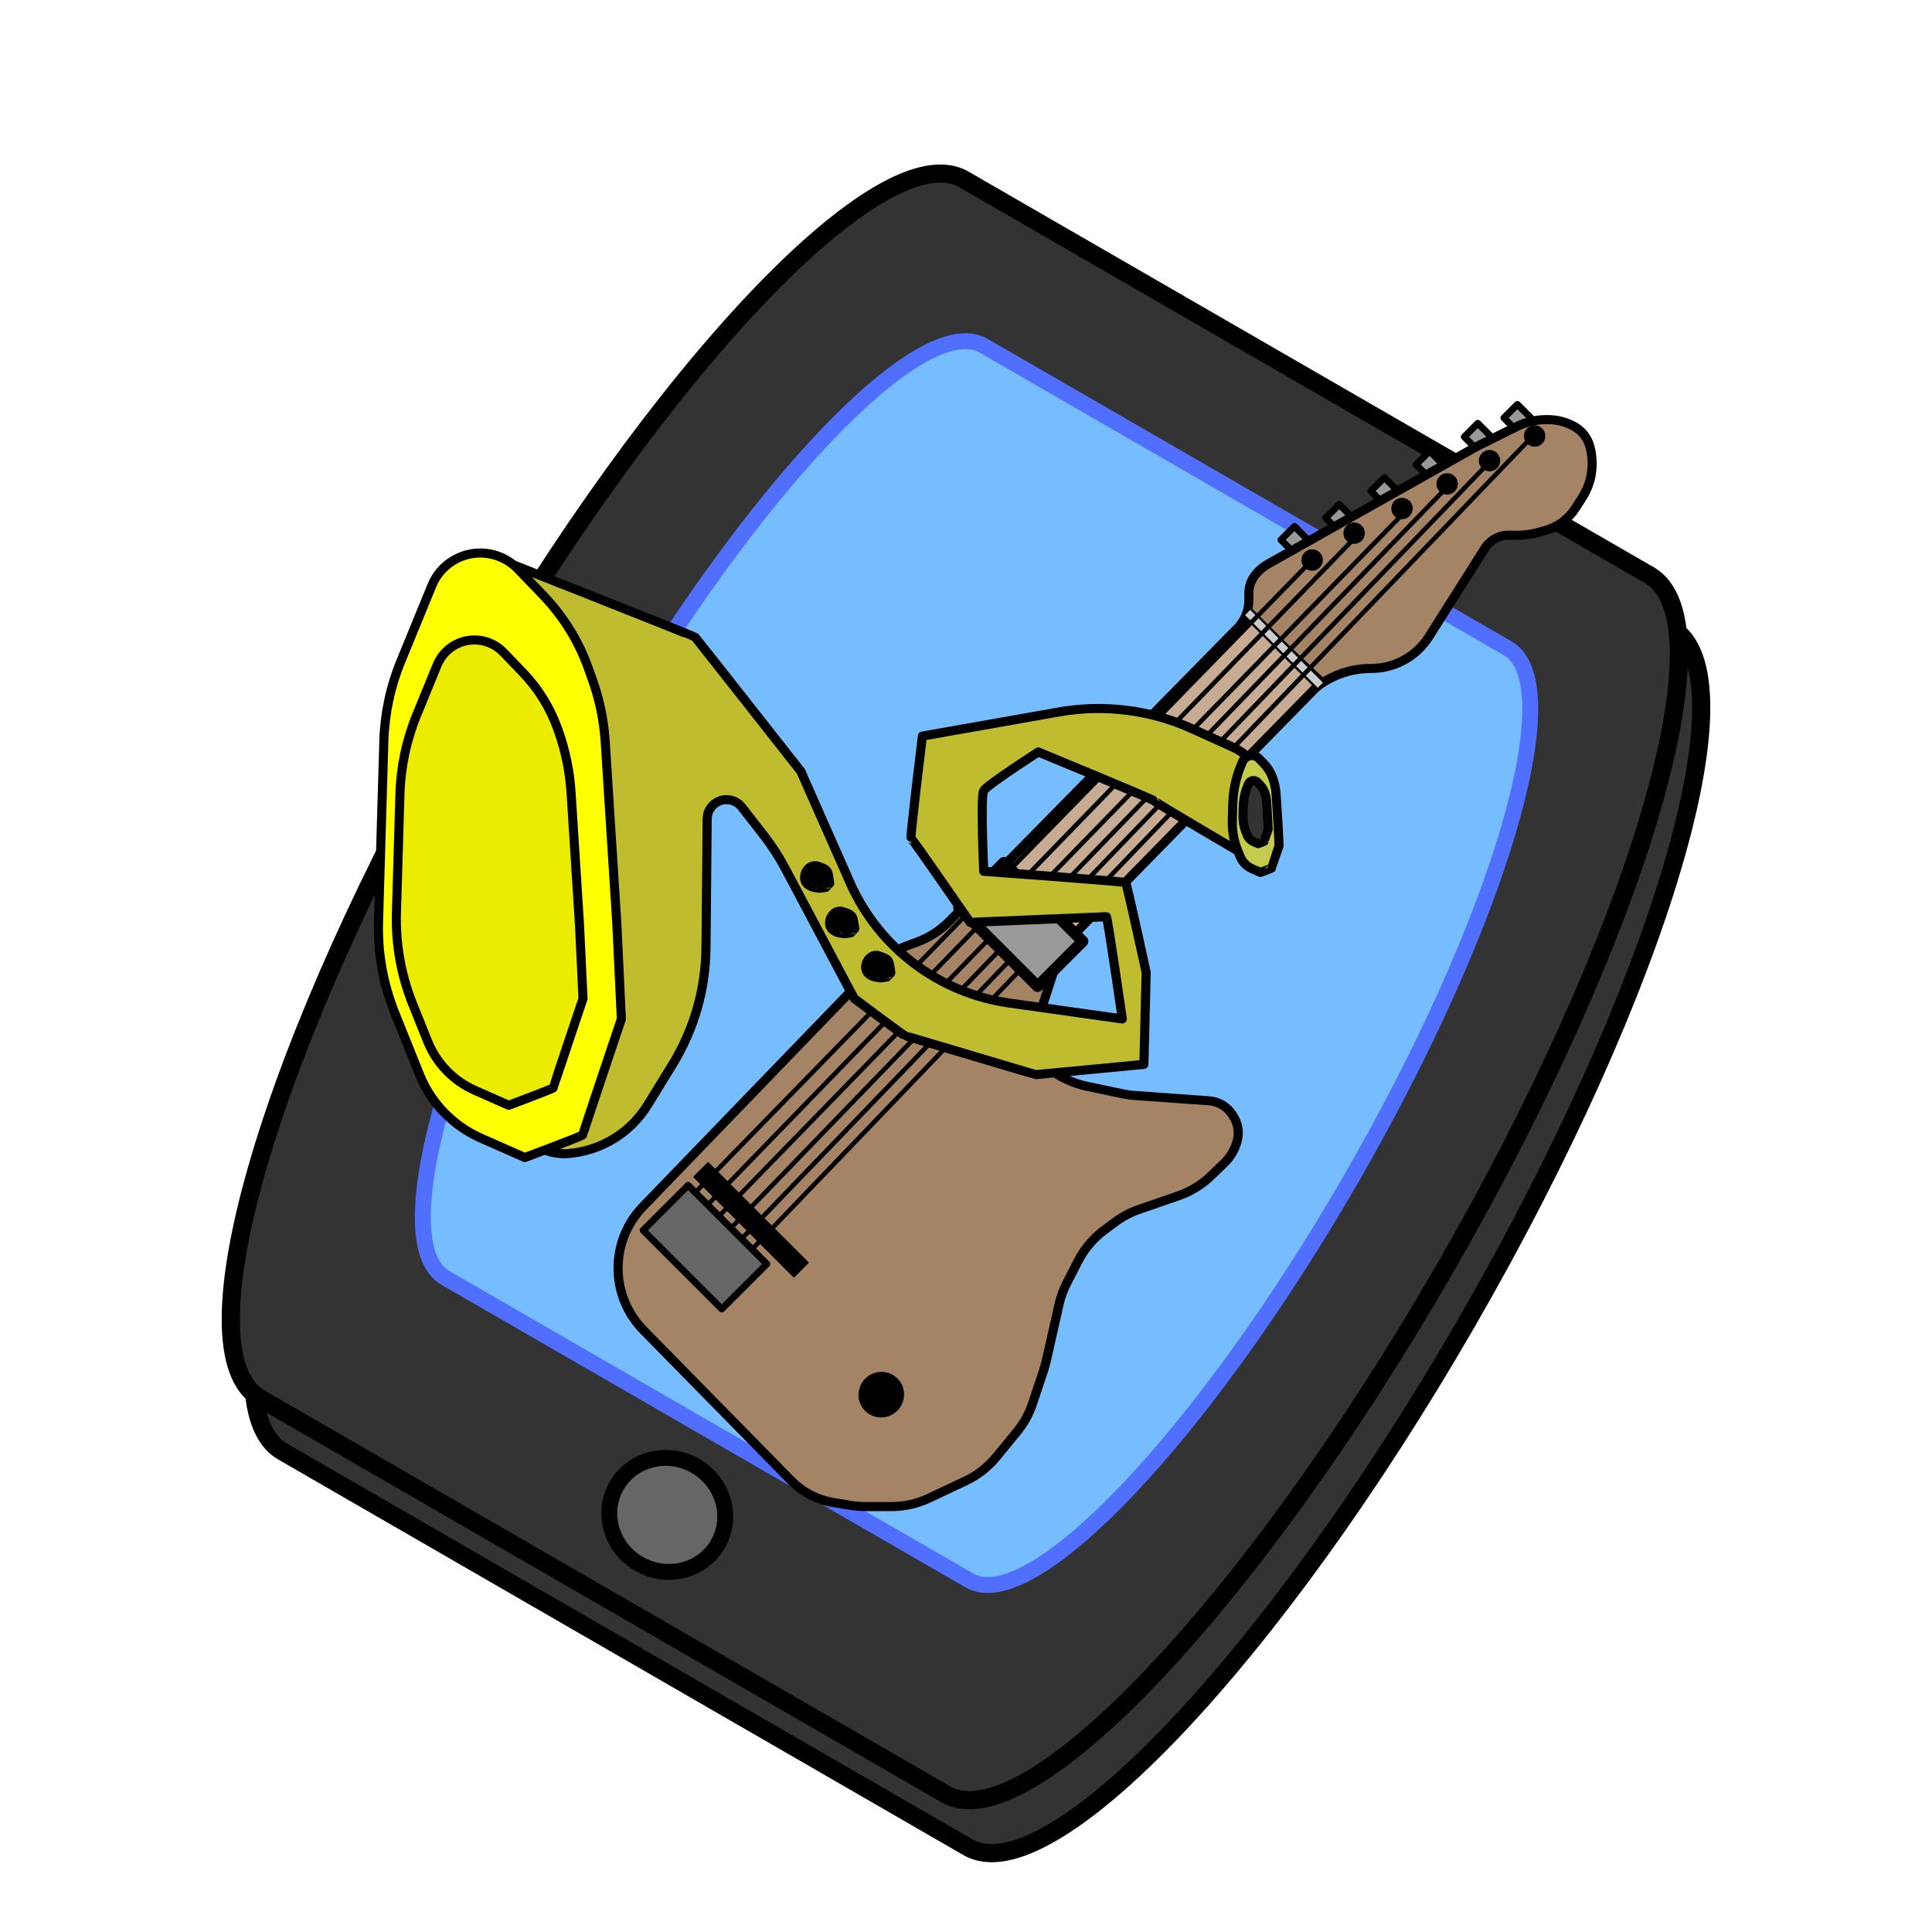 <?xml version="1.0" encoding="UTF-8" standalone="no"?>
<!DOCTYPE svg PUBLIC "-//W3C//DTD SVG 1.1//EN" "http://www.w3.org/Graphics/SVG/1.1/DTD/svg11.dtd">
<svg xmlns:dc="http://purl.org/dc/elements/1.1/" xmlns:xl="http://www.w3.org/1999/xlink" version="1.1" xmlns="http://www.w3.org/2000/svg" viewBox="0 0 850.394 850.394" width="850.394" height="850.394">
  <defs/>
  <g id="instrument" fill="none" stroke-opacity="1" stroke="none" stroke-dasharray="none" fill-opacity="1">
    <title>instrument</title>
    <g id="instrument: Layer 2">
      <title>Layer 2</title>
      <g id="Graphic_63">
        <path d="M 434.172 102.352 L 735.833 276.516 C 771.515 297.117 731.084 434.026 645.584 582.115 C 560.084 730.205 461.734 833.674 426.052 813.073 L 124.39 638.909 C 88.708 618.308 129.14 481.399 214.639 333.309 C 300.139 185.22 398.489 81.751 434.172 102.352 Z" fill="#333"/>
        <path d="M 434.172 102.352 L 735.833 276.516 C 771.515 297.117 731.084 434.026 645.584 582.115 C 560.084 730.205 461.734 833.674 426.052 813.073 L 124.39 638.909 C 88.708 618.308 129.14 481.399 214.639 333.309 C 300.139 185.22 398.489 81.751 434.172 102.352 Z" stroke="black" stroke-linecap="round" stroke-linejoin="round" stroke-width="8"/>
      </g>
      <g id="Graphic_62">
        <path d="M 424.342 79.018 L 726.004 253.183 C 761.686 273.784 721.254 410.692 635.755 558.782 C 550.255 706.872 451.905 810.341 416.222 789.74 L 114.561 615.576 C 78.879 594.974 119.31 458.066 204.81 309.976 C 290.31 161.886 388.66 58.417 424.342 79.018 Z" fill="#333"/>
        <path d="M 424.342 79.018 L 726.004 253.183 C 761.686 273.784 721.254 410.692 635.755 558.782 C 550.255 706.872 451.905 810.341 416.222 789.74 L 114.561 615.576 C 78.879 594.974 119.31 458.066 204.81 309.976 C 290.31 161.886 388.66 58.417 424.342 79.018 Z" stroke="black" stroke-linecap="round" stroke-linejoin="round" stroke-width="8"/>
      </g>
      <g id="Graphic_61">
        <path d="M 432.938 152.174 L 663.621 285.358 C 690.907 301.112 659.989 405.807 594.607 519.052 C 529.225 632.297 454.016 711.42 426.729 695.666 L 196.047 562.482 C 168.76 546.728 199.679 442.033 265.061 328.788 C 330.443 215.543 405.652 136.42 432.938 152.174 Z" fill="#76bdff"/>
        <path d="M 432.938 152.174 L 663.621 285.358 C 690.907 301.112 659.989 405.807 594.607 519.052 C 529.225 632.297 454.016 711.42 426.729 695.666 L 196.047 562.482 C 168.76 546.728 199.679 442.033 265.061 328.788 C 330.443 215.543 405.652 136.42 432.938 152.174 Z" stroke="#506fff" stroke-linecap="round" stroke-linejoin="round" stroke-width="7"/>
      </g>
      <g id="Graphic_60">
        <path d="M 318.249 660.661 C 322.09 674.098 314.213 687.741 300.656 691.133 C 287.099 694.526 272.995 686.383 269.154 672.946 C 265.314 659.509 273.19 645.866 286.748 642.474 C 300.305 639.081 314.408 647.224 318.249 660.661" fill="#666"/>
        <path d="M 318.249 660.661 C 322.09 674.098 314.213 687.741 300.656 691.133 C 287.099 694.526 272.995 686.383 269.154 672.946 C 265.314 659.509 273.19 645.866 286.748 642.474 C 300.305 639.081 314.408 647.224 318.249 660.661" stroke="black" stroke-linecap="round" stroke-linejoin="round" stroke-width="7"/>
      </g>
      <g id="Graphic_59">
        <path d="M 569.78 231.677 L 575.738 237.634 L 569.78 243.592 L 563.823 237.634 Z" fill="#999"/>
        <path d="M 569.78 231.677 L 575.738 237.634 L 569.78 243.592 L 563.823 237.634 Z" stroke="black" stroke-linecap="round" stroke-linejoin="round" stroke-width="3"/>
      </g>
      <g id="Graphic_58">
        <path d="M 589.48 222.016 L 595.438 227.973 L 589.48 233.931 L 583.523 227.973 Z" fill="#999"/>
        <path d="M 589.48 222.016 L 595.438 227.973 L 589.48 233.931 L 583.523 227.973 Z" stroke="black" stroke-linecap="round" stroke-linejoin="round" stroke-width="3"/>
      </g>
      <g id="Graphic_57">
        <path d="M 609.366 210.207 L 615.323 216.165 L 609.366 222.122 L 603.408 216.165 Z" fill="#999"/>
        <path d="M 609.366 210.207 L 615.323 216.165 L 609.366 222.122 L 603.408 216.165 Z" stroke="black" stroke-linecap="round" stroke-linejoin="round" stroke-width="3"/>
      </g>
      <g id="Graphic_56">
        <path d="M 629.251 198.545 L 635.208 204.503 L 629.251 210.46 L 623.293 204.503 Z" fill="#999"/>
        <path d="M 629.251 198.545 L 635.208 204.503 L 629.251 210.46 L 623.293 204.503 Z" stroke="black" stroke-linecap="round" stroke-linejoin="round" stroke-width="3"/>
      </g>
      <g id="Graphic_55">
        <path d="M 650.473 186.324 L 656.431 192.281 L 650.473 198.239 L 644.516 192.281 Z" fill="#999"/>
        <path d="M 650.473 186.324 L 656.431 192.281 L 650.473 198.239 L 644.516 192.281 Z" stroke="black" stroke-linecap="round" stroke-linejoin="round" stroke-width="3"/>
      </g>
      <g id="Graphic_54">
        <path d="M 667.904 178 L 673.861 183.958 L 667.904 189.915 L 661.946 183.958 Z" fill="#999"/>
        <path d="M 667.904 178 L 673.861 183.958 L 667.904 189.915 L 661.946 183.958 Z" stroke="black" stroke-linecap="round" stroke-linejoin="round" stroke-width="3"/>
      </g>
      <g id="Graphic_53">
        <path d="M 283.235 585.518 L 348.228 651.693 C 353.229 656.785 359.716 660.161 366.756 661.334 L 374.404 662.609 C 376.523 662.962 378.668 663.139 380.816 663.139 L 392.322 663.139 C 398.075 663.139 403.757 661.866 408.96 659.412 L 425.012 651.84 C 430.242 649.374 434.857 645.775 438.524 641.306 L 447.642 630.194 C 450.663 626.512 452.984 622.307 454.491 617.788 L 459.424 602.988 C 459.832 601.766 460.178 600.524 460.463 599.267 L 466.168 574.071 C 466.891 570.875 468.015 567.783 469.512 564.868 L 474.587 554.984 C 477.288 549.724 481.15 545.147 485.88 541.599 L 490.663 538.012 C 493.896 535.587 497.486 533.68 501.306 532.358 L 518.724 526.328 C 524.068 524.479 528.946 521.489 533.019 517.566 L 538.826 511.974 C 541.612 509.292 543.605 505.896 544.589 502.156 L 544.589 502.156 C 545.549 498.51 544.95 494.629 542.937 491.441 L 542.483 490.722 C 540.213 487.127 536.368 484.826 532.127 484.523 L 499.399 482.185 C 497.632 482.059 495.876 481.813 494.143 481.448 L 478.38 478.129 C 475.388 477.5 472.481 476.52 469.719 475.212 L 468.16 474.473 C 464.438 472.71 461.347 469.848 459.304 466.272 L 458.832 465.446 C 456.505 461.375 455.749 456.593 456.705 452.002 L 457.797 446.764 C 458.086 445.378 458.449 444.009 458.887 442.663 L 465.718 421.643 C 465.93 420.992 465.832 420.279 465.452 419.709 L 465.452 419.709 C 465.101 419.183 465.167 418.483 465.61 418.032 L 575.549 305.926 C 582.884 298.446 592.919 294.232 603.394 294.232 L 603.566 294.232 C 613.87 294.232 623.455 288.954 628.964 280.247 L 653.563 241.364 C 655.954 237.584 660.182 235.37 664.65 235.556 L 665.584 235.595 C 669.749 235.769 673.914 235.274 677.922 234.128 L 680.297 233.45 C 685.727 231.898 690.406 228.423 693.46 223.672 L 696.424 219.061 C 698.488 215.85 699.862 212.245 700.457 208.475 L 700.457 208.475 C 701.053 204.702 700.882 200.848 699.956 197.143 L 699.853 196.733 C 698.895 192.898 696.39 189.632 692.934 187.713 L 692.934 187.713 C 689.382 185.739 685.386 184.704 681.322 184.704 L 680.597 184.704 C 676.046 184.704 671.557 185.763 667.486 187.799 L 650.465 196.309 C 649.891 196.596 649.325 196.897 648.766 197.212 L 558.085 248.292 C 555.735 249.615 553.698 251.429 552.112 253.61 L 552.112 253.61 C 550.547 255.762 549.705 258.353 549.705 261.013 L 549.705 264.142 C 549.705 268.77 547.887 273.213 544.643 276.514 L 417.982 405.388 C 413.97 409.469 409.11 412.617 403.746 414.61 L 399.145 416.319 C 393.67 418.352 388.722 421.589 384.666 425.791 L 283 531.104 C 268.322 546.309 268.425 570.44 283.235 585.518 Z" fill="#a58465"/>
        <path d="M 283.235 585.518 L 348.228 651.693 C 353.229 656.785 359.716 660.161 366.756 661.334 L 374.404 662.609 C 376.523 662.962 378.668 663.139 380.816 663.139 L 392.322 663.139 C 398.075 663.139 403.757 661.866 408.96 659.412 L 425.012 651.84 C 430.242 649.374 434.857 645.775 438.524 641.306 L 447.642 630.194 C 450.663 626.512 452.984 622.307 454.491 617.788 L 459.424 602.988 C 459.832 601.766 460.178 600.524 460.463 599.267 L 466.168 574.071 C 466.891 570.875 468.015 567.783 469.512 564.868 L 474.587 554.984 C 477.288 549.724 481.15 545.147 485.88 541.599 L 490.663 538.012 C 493.896 535.587 497.486 533.68 501.306 532.358 L 518.724 526.328 C 524.068 524.479 528.946 521.489 533.019 517.566 L 538.826 511.974 C 541.612 509.292 543.605 505.896 544.589 502.156 L 544.589 502.156 C 545.549 498.51 544.95 494.629 542.937 491.441 L 542.483 490.722 C 540.213 487.127 536.368 484.826 532.127 484.523 L 499.399 482.185 C 497.632 482.059 495.876 481.813 494.143 481.448 L 478.38 478.129 C 475.388 477.5 472.481 476.52 469.719 475.212 L 468.16 474.473 C 464.438 472.71 461.347 469.848 459.304 466.272 L 458.832 465.446 C 456.505 461.375 455.749 456.593 456.705 452.002 L 457.797 446.764 C 458.086 445.378 458.449 444.009 458.887 442.663 L 465.718 421.643 C 465.93 420.992 465.832 420.279 465.452 419.709 L 465.452 419.709 C 465.101 419.183 465.167 418.483 465.61 418.032 L 575.549 305.926 C 582.884 298.446 592.919 294.232 603.394 294.232 L 603.566 294.232 C 613.87 294.232 623.455 288.954 628.964 280.247 L 653.563 241.364 C 655.954 237.584 660.182 235.37 664.65 235.556 L 665.584 235.595 C 669.749 235.769 673.914 235.274 677.922 234.128 L 680.297 233.45 C 685.727 231.898 690.406 228.423 693.46 223.672 L 696.424 219.061 C 698.488 215.85 699.862 212.245 700.457 208.475 L 700.457 208.475 C 701.053 204.702 700.882 200.848 699.956 197.143 L 699.853 196.733 C 698.895 192.898 696.39 189.632 692.934 187.713 L 692.934 187.713 C 689.382 185.739 685.386 184.704 681.322 184.704 L 680.597 184.704 C 676.046 184.704 671.557 185.763 667.486 187.799 L 650.465 196.309 C 649.891 196.596 649.325 196.897 648.766 197.212 L 558.085 248.292 C 555.735 249.615 553.698 251.429 552.112 253.61 L 552.112 253.61 C 550.547 255.762 549.705 258.353 549.705 261.013 L 549.705 264.142 C 549.705 268.77 547.887 273.213 544.643 276.514 L 417.982 405.388 C 413.97 409.469 409.11 412.617 403.746 414.61 L 399.145 416.319 C 393.67 418.352 388.722 421.589 384.666 425.791 L 283 531.104 C 268.322 546.309 268.425 570.44 283.235 585.518 Z" stroke="black" stroke-linecap="round" stroke-linejoin="round" stroke-width="4"/>
      </g>
      <g id="Graphic_52">
        <path d="M 550.908 271.364 L 581.6 300.25 L 465.452 418.806 L 434.568 388.524 Z" fill="#c7ab93"/>
        <path d="M 550.908 271.364 L 581.6 300.25 L 465.452 418.806 L 434.568 388.524 Z" stroke="black" stroke-linecap="round" stroke-linejoin="round" stroke-width="4"/>
      </g>
      <g id="Graphic_51">
        <path d="M 550.306 267.753 L 583.005 300.451 L 580.022 303.433 L 547.324 270.735 Z" fill="#ccc"/>
        <path d="M 550.306 267.753 L 583.005 300.451 L 580.022 303.433 L 547.324 270.735 Z" stroke="black" stroke-linecap="round" stroke-linejoin="round" stroke-width="1"/>
      </g>
      <g id="Graphic_50">
        <path d="M 311.699 512.08 L 355.397 555.778 L 349.44 561.736 L 305.742 518.038 Z" fill="black"/>
        <path d="M 311.699 512.08 L 355.397 555.778 L 349.44 561.736 L 305.742 518.038 Z" stroke="black" stroke-linecap="round" stroke-linejoin="round" stroke-width="1"/>
      </g>
      <g id="Line_49">
        <line x1="289.264" y1="542.064" x2="574.621" y2="249.524" stroke="black" stroke-linecap="round" stroke-linejoin="round" stroke-width="2"/>
      </g>
      <g id="Line_48">
        <line x1="304.374" y1="537.632" x2="594.238" y2="238.9" stroke="black" stroke-linecap="round" stroke-linejoin="round" stroke-width="2"/>
      </g>
      <g id="Line_47">
        <line x1="309.904" y1="542.064" x2="618.311" y2="225.338" stroke="black" stroke-linecap="round" stroke-linejoin="round" stroke-width="2"/>
      </g>
      <g id="Line_46">
        <line x1="315.987" y1="546.475" x2="638.707" y2="212.542" stroke="black" stroke-linecap="round" stroke-linejoin="round" stroke-width="2"/>
      </g>
      <g id="Line_45">
        <line x1="322.069" y1="549.81" x2="654.885" y2="204.13" stroke="black" stroke-linecap="round" stroke-linejoin="round" stroke-width="2"/>
      </g>
      <g id="Line_44">
        <line x1="325.693" y1="555.416" x2="675.199" y2="191.359" stroke="black" stroke-linecap="round" stroke-linejoin="round" stroke-width="2"/>
      </g>
      <g id="Graphic_43">
        <path d="M 302.886 521.715 L 337.529 556.358 L 317.709 576.178 L 283.066 541.535 Z" fill="#666"/>
        <path d="M 302.886 521.715 L 337.529 556.358 L 317.709 576.178 L 283.066 541.535 Z" stroke="black" stroke-linecap="round" stroke-linejoin="round" stroke-width="3"/>
      </g>
      <g id="Graphic_42">
        <circle cx="577.562" cy="246.509" r="4.213" fill="black"/>
        <circle cx="577.562" cy="246.509" r="4.213" stroke="black" stroke-linecap="round" stroke-linejoin="round" stroke-width="1"/>
      </g>
      <g id="Graphic_41">
        <circle cx="596.044" cy="234.688" r="4.213" fill="black"/>
        <circle cx="596.044" cy="234.688" r="4.213" stroke="black" stroke-linecap="round" stroke-linejoin="round" stroke-width="1"/>
      </g>
      <g id="Graphic_40">
        <circle cx="617.107" cy="223.821" r="4.213" fill="black"/>
        <circle cx="617.107" cy="223.821" r="4.213" stroke="black" stroke-linecap="round" stroke-linejoin="round" stroke-width="1"/>
      </g>
      <g id="Graphic_39">
        <circle cx="636.966" cy="212.989" r="4.213" fill="black"/>
        <circle cx="636.966" cy="212.989" r="4.213" stroke="black" stroke-linecap="round" stroke-linejoin="round" stroke-width="1"/>
      </g>
      <g id="Graphic_38">
        <circle cx="655.622" cy="202.758" r="4.213" fill="black"/>
        <circle cx="655.622" cy="202.758" r="4.213" stroke="black" stroke-linecap="round" stroke-linejoin="round" stroke-width="1"/>
      </g>
      <g id="Graphic_37">
        <circle cx="675.482" cy="191.925" r="4.213" fill="black"/>
        <circle cx="675.482" cy="191.925" r="4.213" stroke="black" stroke-linecap="round" stroke-linejoin="round" stroke-width="1"/>
      </g>
      <g id="Graphic_36">
        <path d="M 397.432 613.83 C 397.407 619.092 393.12 623.379 387.858 623.405 C 382.595 623.43 378.35 619.185 378.375 613.923 C 378.401 608.66 382.688 604.373 387.95 604.348 C 393.213 604.322 397.458 608.568 397.432 613.83" fill="black"/>
        <path d="M 397.432 613.83 C 397.407 619.092 393.12 623.379 387.858 623.405 C 382.595 623.43 378.35 619.185 378.375 613.923 C 378.401 608.66 382.688 604.373 387.95 604.348 C 393.213 604.322 397.458 608.568 397.432 613.83" stroke="black" stroke-linecap="round" stroke-linejoin="round" stroke-width="1"/>
      </g>
      <g id="Graphic_35">
        <path d="M 441.895 379.689 L 476.538 414.332 L 456.717 434.152 L 422.075 399.509 Z" fill="#999"/>
        <path d="M 441.895 379.689 L 476.538 414.332 L 456.717 434.152 L 422.075 399.509 Z" stroke="black" stroke-linecap="round" stroke-linejoin="round" stroke-width="5"/>
      </g>
    </g>
    <g id="instrument: Layer 1">
      <title>Layer 1</title>
      <g id="Graphic_4">
        <path d="M 542.403 328.766 L 524.675 320.746 C 506.32 312.443 485.886 309.877 466.048 313.384 L 406 324 C 406 324 400.5 369 401 369 C 401.5 369 427 406 427 406 C 427 406 486.5 403.5 487 403.5 C 487.5 403.5 494 448.5 494 448.5 L 444.25 441.5 C 413.313 437.147 386.818 417.124 374.185 388.55 L 352.5 339.5 C 352.5 339.5 306.5 281 306 280.5 C 305.5 280 215.5 244.5 215.5 244.5 L 214.5 244.5 C 213.975 244.5 213.55 244.925 213.55 245.45 C 213.55 245.466 213.55 245.483 213.551 245.499 L 225.826 486.463 C 226.459 498.872 237.03 508.418 249.438 507.786 C 249.625 507.776 249.813 507.764 250 507.75 L 250 507.75 C 264.447 506.651 277.492 498.693 285.08 486.35 L 295.949 468.67 C 305.469 453.183 310.588 435.394 310.755 417.216 L 311.276 360.403 C 311.319 355.703 315.164 351.928 319.865 351.971 C 322.461 351.995 324.904 353.202 326.5 355.25 L 336.14 367.621 C 339.706 372.198 342.868 377.077 345.589 382.203 L 376 439.5 C 376 439.5 398 456 398.5 456 C 399 456 455.5 473 456 473 C 456.5 473 503.5 468.5 503.5 468.5 L 504.5 428 C 504.5 428 496 389 495.5 388.5 C 495 388 433 383.5 433 383.5 C 433 383.5 431.5 350.5 433 348 C 434.5 345.5 457 331 457 331 C 457 331 508 352 508 352.5 C 508 353 549 377 549 377 L 553.5 375.5 C 556.208 374.597 558.076 372.113 558.19 369.26 L 558.75 355.25 C 559.203 343.917 552.737 333.441 542.403 328.766 Z" fill="#bfbc2f"/>
        <path d="M 542.403 328.766 L 524.675 320.746 C 506.32 312.443 485.886 309.877 466.048 313.384 L 406 324 C 406 324 400.5 369 401 369 C 401.5 369 427 406 427 406 C 427 406 486.5 403.5 487 403.5 C 487.5 403.5 494 448.5 494 448.5 L 444.25 441.5 C 413.313 437.147 386.818 417.124 374.185 388.55 L 352.5 339.5 C 352.5 339.5 306.5 281 306 280.5 C 305.5 280 215.5 244.5 215.5 244.5 L 214.5 244.5 C 213.975 244.5 213.55 244.925 213.55 245.45 C 213.55 245.466 213.55 245.483 213.551 245.499 L 225.826 486.463 C 226.459 498.872 237.03 508.418 249.438 507.786 C 249.625 507.776 249.813 507.764 250 507.75 L 250 507.75 C 264.447 506.651 277.492 498.693 285.08 486.35 L 295.949 468.67 C 305.469 453.183 310.588 435.394 310.755 417.216 L 311.276 360.403 C 311.319 355.703 315.164 351.928 319.865 351.971 C 322.461 351.995 324.904 353.202 326.5 355.25 L 336.14 367.621 C 339.706 372.198 342.868 377.077 345.589 382.203 L 376 439.5 C 376 439.5 398 456 398.5 456 C 399 456 455.5 473 456 473 C 456.5 473 503.5 468.5 503.5 468.5 L 504.5 428 C 504.5 428 496 389 495.5 388.5 C 495 388 433 383.5 433 383.5 C 433 383.5 431.5 350.5 433 348 C 434.5 345.5 457 331 457 331 C 457 331 508 352 508 352.5 C 508 353 549 377 549 377 L 553.5 375.5 C 556.208 374.597 558.076 372.113 558.19 369.26 L 558.75 355.25 C 559.203 343.917 552.737 333.441 542.403 328.766 Z" stroke="black" stroke-linecap="round" stroke-linejoin="round" stroke-width="4"/>
      </g>
      <g id="Graphic_2">
        <path d="M 184.659 472.972 L 173.773 445.86 C 168.646 433.091 166.21 419.401 166.616 405.647 L 168.964 326.151 C 169.318 314.148 171.832 302.308 176.383 291.196 L 190.095 257.723 C 194.915 245.958 208.36 240.327 220.126 245.146 C 223.095 246.363 225.777 248.186 228 250.5 L 239.078 262.03 C 247.925 271.238 254.716 282.221 259 294.25 L 260.799 299.301 C 263.918 308.058 265.8 317.206 266.393 326.483 L 271.449 405.694 C 271.483 406.231 271.513 406.769 271.538 407.307 L 273.5 448.5 C 273.5 448.5 256.5 499 256.5 499.5 C 256.5 500 231 509.5 231 509.5 L 211.75 501 C 199.408 495.55 189.686 485.492 184.659 472.972 Z" fill="yellow"/>
        <path d="M 184.659 472.972 L 173.773 445.86 C 168.646 433.091 166.21 419.401 166.616 405.647 L 168.964 326.151 C 169.318 314.148 171.832 302.308 176.383 291.196 L 190.095 257.723 C 194.915 245.958 208.36 240.327 220.126 245.146 C 223.095 246.363 225.777 248.186 228 250.5 L 239.078 262.03 C 247.925 271.238 254.716 282.221 259 294.25 L 260.799 299.301 C 263.918 308.058 265.8 317.206 266.393 326.483 L 271.449 405.694 C 271.483 406.231 271.513 406.769 271.538 407.307 L 273.5 448.5 C 273.5 448.5 256.5 499 256.5 499.5 C 256.5 500 231 509.5 231 509.5 L 211.75 501 C 199.408 495.55 189.686 485.492 184.659 472.972 Z" stroke="black" stroke-linecap="round" stroke-linejoin="round" stroke-width="4"/>
      </g>
      <g id="Graphic_3">
        <path d="M 545.825 376.938 L 544.779 374.334 C 543.09 370.126 542.287 365.615 542.421 361.083 L 542.639 353.712 C 542.808 347.981 544.008 342.328 546.181 337.023 L 546.876 335.326 C 547.808 333.052 550.407 331.963 552.682 332.895 C 553.256 333.13 553.774 333.482 554.204 333.93 L 556.345 336.159 C 558.056 337.939 559.369 340.062 560.197 342.388 L 560.197 342.388 C 561.03 344.728 561.534 347.174 561.692 349.653 L 562.562 363.281 C 562.596 363.819 562.626 364.357 562.652 364.895 L 563 372.207 C 563 372.207 559.713 381.97 559.713 382.067 C 559.713 382.163 554.784 384 554.784 384 L 551.062 382.357 C 548.677 381.303 546.797 379.359 545.825 376.938 Z" fill="#c5cb4d"/>
        <path d="M 545.825 376.938 L 544.779 374.334 C 543.09 370.126 542.287 365.615 542.421 361.083 L 542.639 353.712 C 542.808 347.981 544.008 342.328 546.181 337.023 L 546.876 335.326 C 547.808 333.052 550.407 331.963 552.682 332.895 C 553.256 333.13 553.774 333.482 554.204 333.93 L 556.345 336.159 C 558.056 337.939 559.369 340.062 560.197 342.388 L 560.197 342.388 C 561.03 344.728 561.534 347.174 561.692 349.653 L 562.562 363.281 C 562.596 363.819 562.626 364.357 562.652 364.895 L 563 372.207 C 563 372.207 559.713 381.97 559.713 382.067 C 559.713 382.163 554.784 384 554.784 384 L 551.062 382.357 C 548.677 381.303 546.797 379.359 545.825 376.938 Z" stroke="black" stroke-linecap="round" stroke-linejoin="round" stroke-width="4"/>
      </g>
      <g id="Graphic_5">
        <path d="M 188.238 458.382 L 181.648 441.969 C 176.521 429.2 174.084 415.51 174.491 401.756 L 176.033 349.542 C 176.387 337.539 178.901 325.699 183.452 314.587 L 192.423 292.689 C 196.133 283.633 206.482 279.298 215.539 283.008 C 217.825 283.944 219.889 285.348 221.601 287.129 L 230.128 296.005 C 236.938 303.093 242.165 311.547 245.464 320.807 L 245.766 321.656 C 248.885 330.413 250.767 339.561 251.36 348.838 L 255.034 406.407 C 255.069 406.945 255.099 407.483 255.124 408.021 L 256.625 439.544 C 256.625 439.544 243.539 478.417 243.539 478.802 C 243.539 479.187 223.91 486.5 223.91 486.5 L 209.092 479.957 C 199.592 475.762 192.108 468.019 188.238 458.382 Z" fill="#ebec00"/>
        <path d="M 188.238 458.382 L 181.648 441.969 C 176.521 429.2 174.084 415.51 174.491 401.756 L 176.033 349.542 C 176.387 337.539 178.901 325.699 183.452 314.587 L 192.423 292.689 C 196.133 283.633 206.482 279.298 215.539 283.008 C 217.825 283.944 219.889 285.348 221.601 287.129 L 230.128 296.005 C 236.938 303.093 242.165 311.547 245.464 320.807 L 245.766 321.656 C 248.885 330.413 250.767 339.561 251.36 348.838 L 255.034 406.407 C 255.069 406.945 255.099 407.483 255.124 408.021 L 256.625 439.544 C 256.625 439.544 243.539 478.417 243.539 478.802 C 243.539 479.187 223.91 486.5 223.91 486.5 L 209.092 479.957 C 199.592 475.762 192.108 468.019 188.238 458.382 Z" stroke="black" stroke-linecap="round" stroke-linejoin="round" stroke-width="4"/>
      </g>
      <g id="Graphic_6">
        <path d="M 355.382 389.155 L 355.382 389.155 C 354.512 388.388 354.057 387.256 354.153 386.101 L 354.183 385.75 C 354.3 384.348 354.961 383.048 356.026 382.129 L 356.138 382.032 C 357.232 381.087 358.753 380.81 360.109 381.31 L 362.125 382.052 C 362.715 382.27 363.252 382.612 363.699 383.056 L 363.699 383.056 C 364.14 383.494 364.436 384.058 364.547 384.67 L 364.864 386.429 C 364.957 386.942 365.038 387.457 365.107 387.974 L 365.211 388.749 C 365.211 388.749 363.438 390.613 363.438 390.631 C 363.438 390.649 360.779 391 360.779 391 L 358.584 390.657 C 357.395 390.471 356.284 389.95 355.382 389.155 Z" fill="black"/>
        <path d="M 355.382 389.155 L 355.382 389.155 C 354.512 388.388 354.057 387.256 354.153 386.101 L 354.183 385.75 C 354.3 384.348 354.961 383.048 356.026 382.129 L 356.138 382.032 C 357.232 381.087 358.753 380.81 360.109 381.31 L 362.125 382.052 C 362.715 382.27 363.252 382.612 363.699 383.056 L 363.699 383.056 C 364.14 383.494 364.436 384.058 364.547 384.67 L 364.864 386.429 C 364.957 386.942 365.038 387.457 365.107 387.974 L 365.211 388.749 C 365.211 388.749 363.438 390.613 363.438 390.631 C 363.438 390.649 360.779 391 360.779 391 L 358.584 390.657 C 357.395 390.471 356.284 389.95 355.382 389.155 Z" stroke="black" stroke-linecap="round" stroke-linejoin="round" stroke-width="4"/>
      </g>
      <g id="Graphic_7">
        <path d="M 366.382 409.155 L 366.382 409.155 C 365.512 408.388 365.057 407.256 365.153 406.101 L 365.183 405.75 C 365.3 404.348 365.961 403.048 367.026 402.129 L 367.138 402.032 C 368.232 401.087 369.753 400.81 371.109 401.31 L 373.125 402.052 C 373.715 402.27 374.252 402.612 374.699 403.056 L 374.699 403.056 C 375.14 403.494 375.436 404.058 375.547 404.67 L 375.864 406.429 C 375.957 406.942 376.038 407.457 376.107 407.974 L 376.211 408.749 C 376.211 408.749 374.438 410.613 374.438 410.631 C 374.438 410.649 371.779 411 371.779 411 L 369.584 410.657 C 368.395 410.471 367.284 409.95 366.382 409.155 Z" fill="black"/>
        <path d="M 366.382 409.155 L 366.382 409.155 C 365.512 408.388 365.057 407.256 365.153 406.101 L 365.183 405.75 C 365.3 404.348 365.961 403.048 367.026 402.129 L 367.138 402.032 C 368.232 401.087 369.753 400.81 371.109 401.31 L 373.125 402.052 C 373.715 402.27 374.252 402.612 374.699 403.056 L 374.699 403.056 C 375.14 403.494 375.436 404.058 375.547 404.67 L 375.864 406.429 C 375.957 406.942 376.038 407.457 376.107 407.974 L 376.211 408.749 C 376.211 408.749 374.438 410.613 374.438 410.631 C 374.438 410.649 371.779 411 371.779 411 L 369.584 410.657 C 368.395 410.471 367.284 409.95 366.382 409.155 Z" stroke="black" stroke-linecap="round" stroke-linejoin="round" stroke-width="4"/>
      </g>
      <g id="Graphic_8">
        <path d="M 382.276 428.602 L 382.276 428.602 C 381.407 427.835 380.951 426.703 381.048 425.548 L 381.077 425.197 C 381.194 423.795 381.855 422.495 382.92 421.576 L 383.032 421.479 C 384.126 420.534 385.647 420.257 387.004 420.757 L 389.019 421.499 C 389.61 421.717 390.147 422.059 390.593 422.503 L 390.593 422.503 C 391.035 422.941 391.331 423.505 391.441 424.117 L 391.758 425.876 C 391.851 426.389 391.932 426.904 392.001 427.421 L 392.106 428.196 C 392.106 428.196 390.333 430.06 390.333 430.078 C 390.333 430.096 387.673 430.447 387.673 430.447 L 385.478 430.104 C 384.289 429.918 383.179 429.397 382.276 428.602 Z" fill="black"/>
        <path d="M 382.276 428.602 L 382.276 428.602 C 381.407 427.835 380.951 426.703 381.048 425.548 L 381.077 425.197 C 381.194 423.795 381.855 422.495 382.92 421.576 L 383.032 421.479 C 384.126 420.534 385.647 420.257 387.004 420.757 L 389.019 421.499 C 389.61 421.717 390.147 422.059 390.593 422.503 L 390.593 422.503 C 391.035 422.941 391.331 423.505 391.441 424.117 L 391.758 425.876 C 391.851 426.389 391.932 426.904 392.001 427.421 L 392.106 428.196 C 392.106 428.196 390.333 430.06 390.333 430.078 C 390.333 430.096 387.673 430.447 387.673 430.447 L 385.478 430.104 C 384.289 429.918 383.179 429.397 382.276 428.602 Z" stroke="black" stroke-linecap="round" stroke-linejoin="round" stroke-width="4"/>
      </g>
      <g id="Graphic_9">
        <path d="M 548.949 367.526 L 548.385 366.121 C 547.474 363.851 547.041 361.417 547.113 358.972 L 547.23 354.996 C 547.322 351.904 547.969 348.855 549.141 345.993 L 549.516 345.077 C 550.019 343.85 551.421 343.263 552.648 343.766 C 552.958 343.892 553.237 344.083 553.469 344.324 L 554.625 345.526 C 555.547 346.487 556.256 347.632 556.702 348.887 L 556.702 348.887 C 557.152 350.149 557.424 351.469 557.509 352.806 L 557.955 359.787 C 557.989 360.325 558.019 360.863 558.044 361.401 L 558.215 364.974 C 558.215 364.974 556.442 370.24 556.442 370.293 C 556.442 370.345 553.782 371.336 553.782 371.336 L 551.775 370.449 C 550.487 369.881 549.474 368.832 548.949 367.526 Z" fill="#333"/>
        <path d="M 548.949 367.526 L 548.385 366.121 C 547.474 363.851 547.041 361.417 547.113 358.972 L 547.23 354.996 C 547.322 351.904 547.969 348.855 549.141 345.993 L 549.516 345.077 C 550.019 343.85 551.421 343.263 552.648 343.766 C 552.958 343.892 553.237 344.083 553.469 344.324 L 554.625 345.526 C 555.547 346.487 556.256 347.632 556.702 348.887 L 556.702 348.887 C 557.152 350.149 557.424 351.469 557.509 352.806 L 557.955 359.787 C 557.989 360.325 558.019 360.863 558.044 361.401 L 558.215 364.974 C 558.215 364.974 556.442 370.24 556.442 370.293 C 556.442 370.345 553.782 371.336 553.782 371.336 L 551.775 370.449 C 550.487 369.881 549.474 368.832 548.949 367.526 Z" stroke="black" stroke-linecap="round" stroke-linejoin="round" stroke-width="4"/>
      </g>
    </g>
  </g>
</svg>
